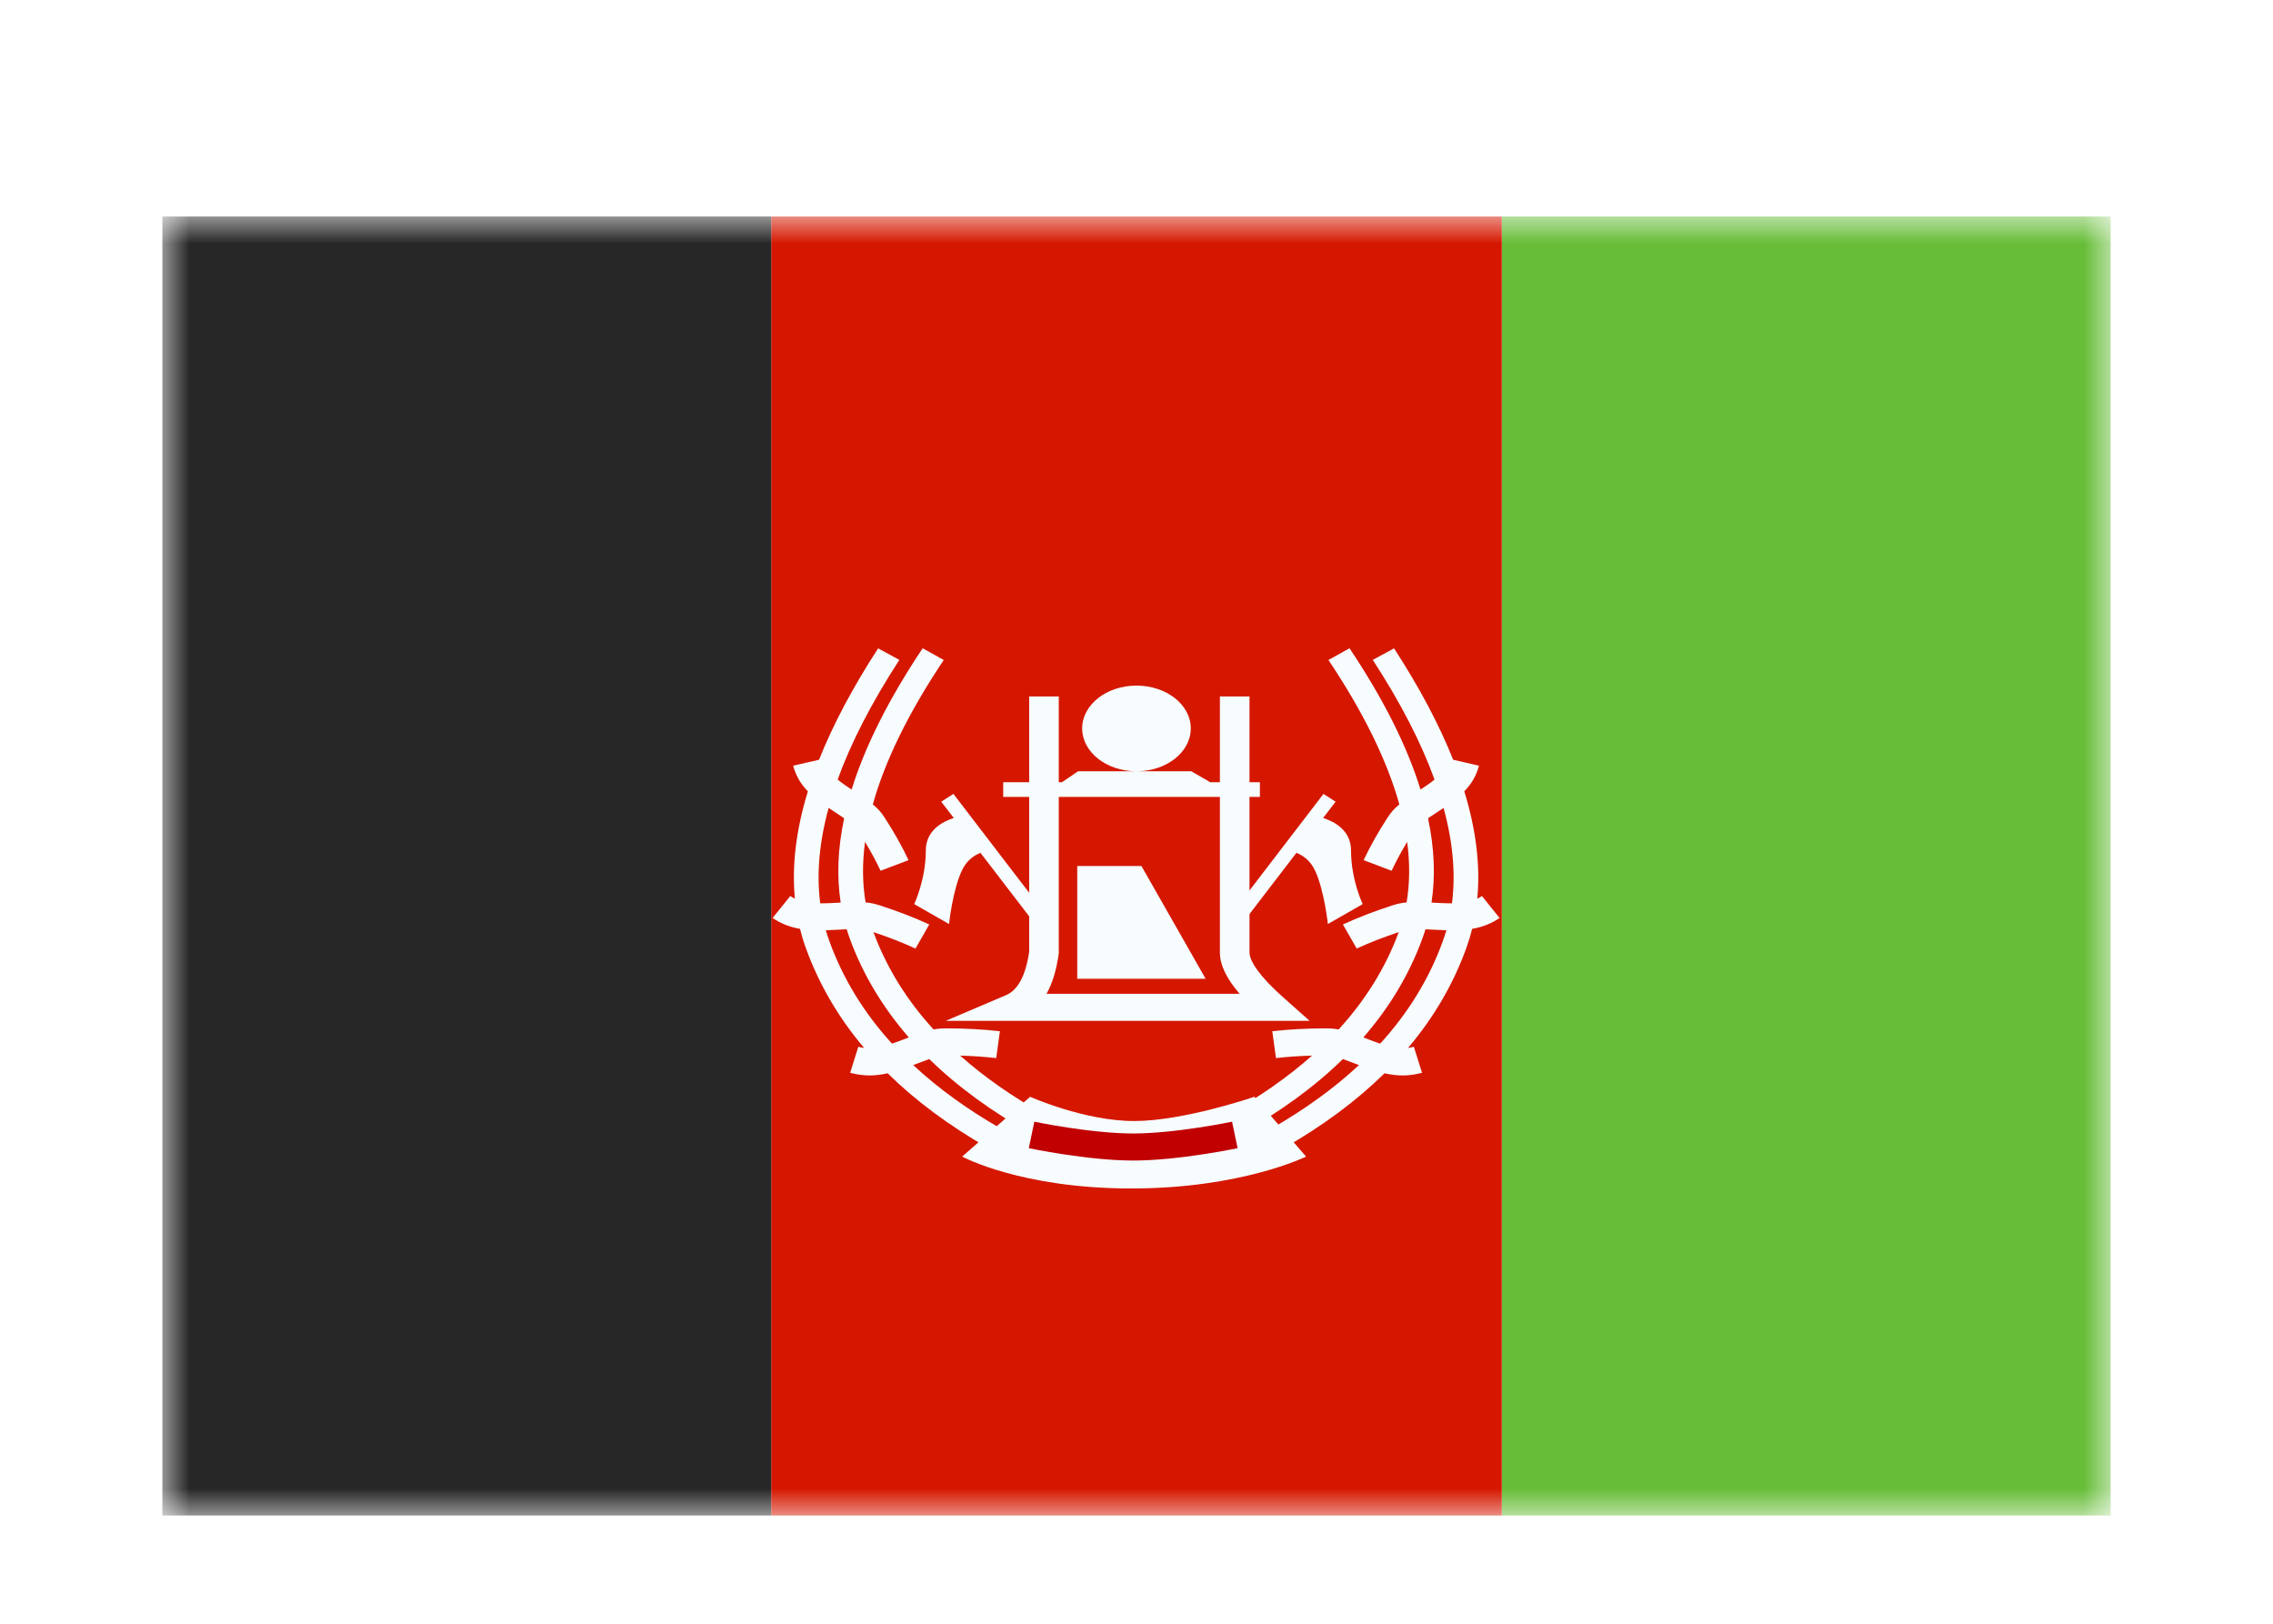 <svg width="42" height="30" viewBox="0 0 42 30" fill="none" xmlns="http://www.w3.org/2000/svg">
<g filter="url(#filter0_dd_5_11582)">
<mask id="mask0_5_11582" style="mask-type:alpha" maskUnits="userSpaceOnUse" x="3" y="2" width="36" height="24">
<rect x="3" y="2" width="36" height="24" fill="white"/>
</mask>
<g mask="url(#mask0_5_11582)">
<path fill-rule="evenodd" clip-rule="evenodd" d="M27.75 2H39V26H27.75V2Z" fill="#67BD38"/>
<path fill-rule="evenodd" clip-rule="evenodd" d="M14.25 2H27.75V26H14.25V2Z" fill="#D51700"/>
<path fill-rule="evenodd" clip-rule="evenodd" d="M3 2H14.25V26H3V2Z" fill="#272727"/>
<path fill-rule="evenodd" clip-rule="evenodd" d="M17.049 9.977L17.438 10.194C16.789 11.165 16.353 12.054 16.128 12.862C16.223 12.94 16.283 13.009 16.344 13.103C16.52 13.374 16.668 13.637 16.788 13.892L16.271 14.088C16.19 13.915 16.094 13.737 15.984 13.555C15.931 13.949 15.935 14.322 15.994 14.673C16.089 14.681 16.168 14.699 16.26 14.729C16.591 14.836 16.895 14.953 17.171 15.08L16.916 15.525C16.681 15.417 16.422 15.316 16.14 15.222L16.145 15.237C16.386 15.883 16.754 16.478 17.25 17.02C17.328 17.006 17.4 17 17.485 17C17.837 17 18.167 17.018 18.476 17.053L18.408 17.549C18.198 17.525 17.975 17.51 17.741 17.503C18.187 17.9 18.711 18.266 19.313 18.602L19.076 18.957C18.329 18.542 17.694 18.078 17.171 17.567C17.102 17.591 17.019 17.622 16.914 17.663L16.874 17.678C17.331 18.104 17.871 18.496 18.495 18.853L18.252 19.206C17.531 18.793 16.914 18.334 16.402 17.83C16.157 17.885 15.951 17.884 15.709 17.821L15.86 17.34C15.896 17.35 15.931 17.357 15.967 17.361C15.491 16.799 15.132 16.184 14.892 15.52C14.849 15.403 14.813 15.283 14.783 15.161C14.596 15.13 14.439 15.068 14.276 14.961L14.602 14.555C14.63 14.573 14.659 14.589 14.688 14.604C14.629 13.991 14.71 13.33 14.928 12.62C14.791 12.48 14.708 12.335 14.656 12.147L15.134 12.037C15.392 11.389 15.756 10.703 16.226 9.979L16.618 10.192C16.106 10.981 15.726 11.718 15.478 12.403C15.547 12.46 15.632 12.52 15.736 12.588C15.986 11.782 16.424 10.912 17.049 9.977ZM15.598 13.118C15.547 13.084 15.487 13.043 15.413 12.995C15.377 12.972 15.343 12.949 15.311 12.927C15.137 13.563 15.086 14.15 15.156 14.69C15.24 14.69 15.335 14.687 15.444 14.681L15.534 14.676C15.459 14.189 15.481 13.67 15.598 13.118ZM15.469 15.178C15.535 15.175 15.594 15.171 15.645 15.169C15.666 15.237 15.689 15.305 15.713 15.371C15.955 16.02 16.315 16.618 16.793 17.167L16.7 17.203C16.62 17.234 16.548 17.26 16.482 17.282C15.959 16.708 15.574 16.077 15.325 15.389C15.301 15.323 15.279 15.255 15.259 15.187C15.325 15.185 15.395 15.182 15.469 15.178Z" fill="#F7FCFF"/>
<path fill-rule="evenodd" clip-rule="evenodd" d="M24.936 9.977L24.547 10.194C25.196 11.165 25.631 12.054 25.857 12.862C25.761 12.94 25.702 13.009 25.641 13.103C25.465 13.374 25.317 13.637 25.197 13.892L25.714 14.088C25.795 13.915 25.891 13.737 26.001 13.555C26.054 13.949 26.05 14.322 25.991 14.673C25.896 14.681 25.817 14.699 25.725 14.729C25.394 14.836 25.09 14.953 24.814 15.08L25.069 15.525C25.304 15.417 25.563 15.316 25.845 15.222L25.84 15.237C25.599 15.883 25.231 16.478 24.735 17.02C24.657 17.006 24.585 17 24.5 17C24.148 17 23.818 17.018 23.509 17.053L23.577 17.549C23.787 17.525 24.009 17.51 24.244 17.503C23.797 17.9 23.274 18.266 22.672 18.602L22.909 18.957C23.656 18.542 24.291 18.078 24.814 17.567C24.882 17.591 24.965 17.622 25.071 17.663L25.111 17.678C24.654 18.104 24.114 18.496 23.49 18.853L23.733 19.206C24.453 18.793 25.071 18.334 25.583 17.83C25.828 17.885 26.034 17.884 26.276 17.821L26.125 17.34C26.089 17.35 26.053 17.357 26.018 17.361C26.494 16.799 26.852 16.184 27.093 15.52C27.135 15.403 27.172 15.283 27.202 15.161C27.389 15.13 27.546 15.068 27.709 14.961L27.383 14.555C27.355 14.573 27.326 14.589 27.297 14.604C27.355 13.991 27.275 13.33 27.057 12.62C27.193 12.48 27.277 12.335 27.328 12.147L26.851 12.037C26.593 11.389 26.229 10.703 25.759 9.979L25.366 10.192C25.879 10.981 26.259 11.718 26.507 12.403C26.438 12.46 26.353 12.52 26.248 12.588C25.999 11.782 25.561 10.912 24.936 9.977ZM26.387 13.118C26.438 13.084 26.498 13.043 26.572 12.995C26.608 12.972 26.642 12.949 26.674 12.927C26.848 13.563 26.899 14.15 26.829 14.69C26.745 14.69 26.65 14.687 26.541 14.681L26.451 14.676C26.526 14.189 26.504 13.67 26.387 13.118ZM26.516 15.178C26.45 15.175 26.391 15.171 26.34 15.169C26.319 15.237 26.296 15.305 26.271 15.371C26.03 16.02 25.67 16.618 25.192 17.167L25.285 17.203C25.365 17.234 25.437 17.26 25.503 17.282C26.026 16.708 26.411 16.077 26.66 15.389C26.684 15.323 26.706 15.255 26.726 15.187C26.66 15.185 26.59 15.182 26.516 15.178Z" fill="#F7FCFF"/>
<path fill-rule="evenodd" clip-rule="evenodd" d="M19.035 18.264L17.779 19.369C17.779 19.369 18.862 19.958 20.903 19.958C22.944 19.958 24.133 19.369 24.133 19.369L23.178 18.264C23.178 18.264 21.877 18.712 20.956 18.712C20.034 18.712 19.035 18.264 19.035 18.264Z" fill="#F7FCFF"/>
<path d="M19.061 18.969C19.061 18.969 20.124 19.192 20.939 19.192C21.754 19.192 22.817 18.969 22.817 18.969" stroke="#C00001" stroke-width="0.5"/>
<path fill-rule="evenodd" clip-rule="evenodd" d="M22.003 11.458C22.003 11.894 21.558 12.247 21.007 12.25H22.012L22.364 12.453H22.541V10.868H23.088V12.453H23.28V12.723H23.088V15.597C23.088 15.765 23.291 16.055 23.716 16.432L24.199 16.861H17.474L18.592 16.385C18.802 16.295 18.952 16.037 19.017 15.581V12.723H18.537V12.453H19.017V10.868H19.564V12.453H19.622L19.92 12.25H20.992C20.442 12.247 19.996 11.894 19.996 11.458C19.996 11.021 20.446 10.667 21 10.667C21.554 10.667 22.003 11.021 22.003 11.458ZM19.564 12.723H22.541V15.597C22.541 15.828 22.664 16.08 22.905 16.361H19.338C19.448 16.164 19.522 15.919 19.564 15.612V12.723ZM21.091 14H19.905V16.083H22.277L21.091 14Z" fill="#F7FCFF"/>
<path fill-rule="evenodd" clip-rule="evenodd" d="M22.316 8.156L22.318 8.159L22.317 8.158L22.316 8.156ZM24.049 8.698L24.051 8.707L24.05 8.7L24.049 8.698ZM24.386 8.735L24.388 8.73L24.387 8.732L24.386 8.735ZM23.023 9.348L23.029 9.348L23.026 9.349L23.023 9.348Z" fill="#F7FCFF"/>
<path fill-rule="evenodd" clip-rule="evenodd" d="M17.617 12.668L17.392 12.812L17.624 13.113C17.426 13.176 17.107 13.336 17.107 13.712C17.107 14.258 16.892 14.704 16.892 14.704L17.536 15.072C17.536 15.072 17.603 14.436 17.778 14.074C17.866 13.892 18.003 13.802 18.117 13.757L19.118 15.062L19.342 14.919L17.617 12.668Z" fill="#F7FCFF"/>
<path fill-rule="evenodd" clip-rule="evenodd" d="M24.455 12.668L24.679 12.812L24.448 13.113C24.646 13.176 24.964 13.336 24.964 13.712C24.964 14.258 25.18 14.704 25.18 14.704L24.536 15.072C24.536 15.072 24.469 14.436 24.294 14.074C24.206 13.892 24.069 13.802 23.955 13.757L22.954 15.062L22.73 14.919L24.455 12.668Z" fill="#F7FCFF"/>
</g>
</g>
<defs>
<filter id="filter0_dd_5_11582" x="0" y="0" width="42" height="30" filterUnits="userSpaceOnUse" color-interpolation-filters="sRGB">
<feFlood flood-opacity="0" result="BackgroundImageFix"/>
<feColorMatrix in="SourceAlpha" type="matrix" values="0 0 0 0 0 0 0 0 0 0 0 0 0 0 0 0 0 0 127 0" result="hardAlpha"/>
<feOffset dy="1"/>
<feGaussianBlur stdDeviation="1"/>
<feColorMatrix type="matrix" values="0 0 0 0 0.063 0 0 0 0 0.094 0 0 0 0 0.157 0 0 0 0.06 0"/>
<feBlend mode="normal" in2="BackgroundImageFix" result="effect1_dropShadow_5_11582"/>
<feColorMatrix in="SourceAlpha" type="matrix" values="0 0 0 0 0 0 0 0 0 0 0 0 0 0 0 0 0 0 127 0" result="hardAlpha"/>
<feOffset dy="1"/>
<feGaussianBlur stdDeviation="1.5"/>
<feColorMatrix type="matrix" values="0 0 0 0 0.063 0 0 0 0 0.094 0 0 0 0 0.157 0 0 0 0.1 0"/>
<feBlend mode="normal" in2="effect1_dropShadow_5_11582" result="effect2_dropShadow_5_11582"/>
<feBlend mode="normal" in="SourceGraphic" in2="effect2_dropShadow_5_11582" result="shape"/>
</filter>
</defs>
</svg>
